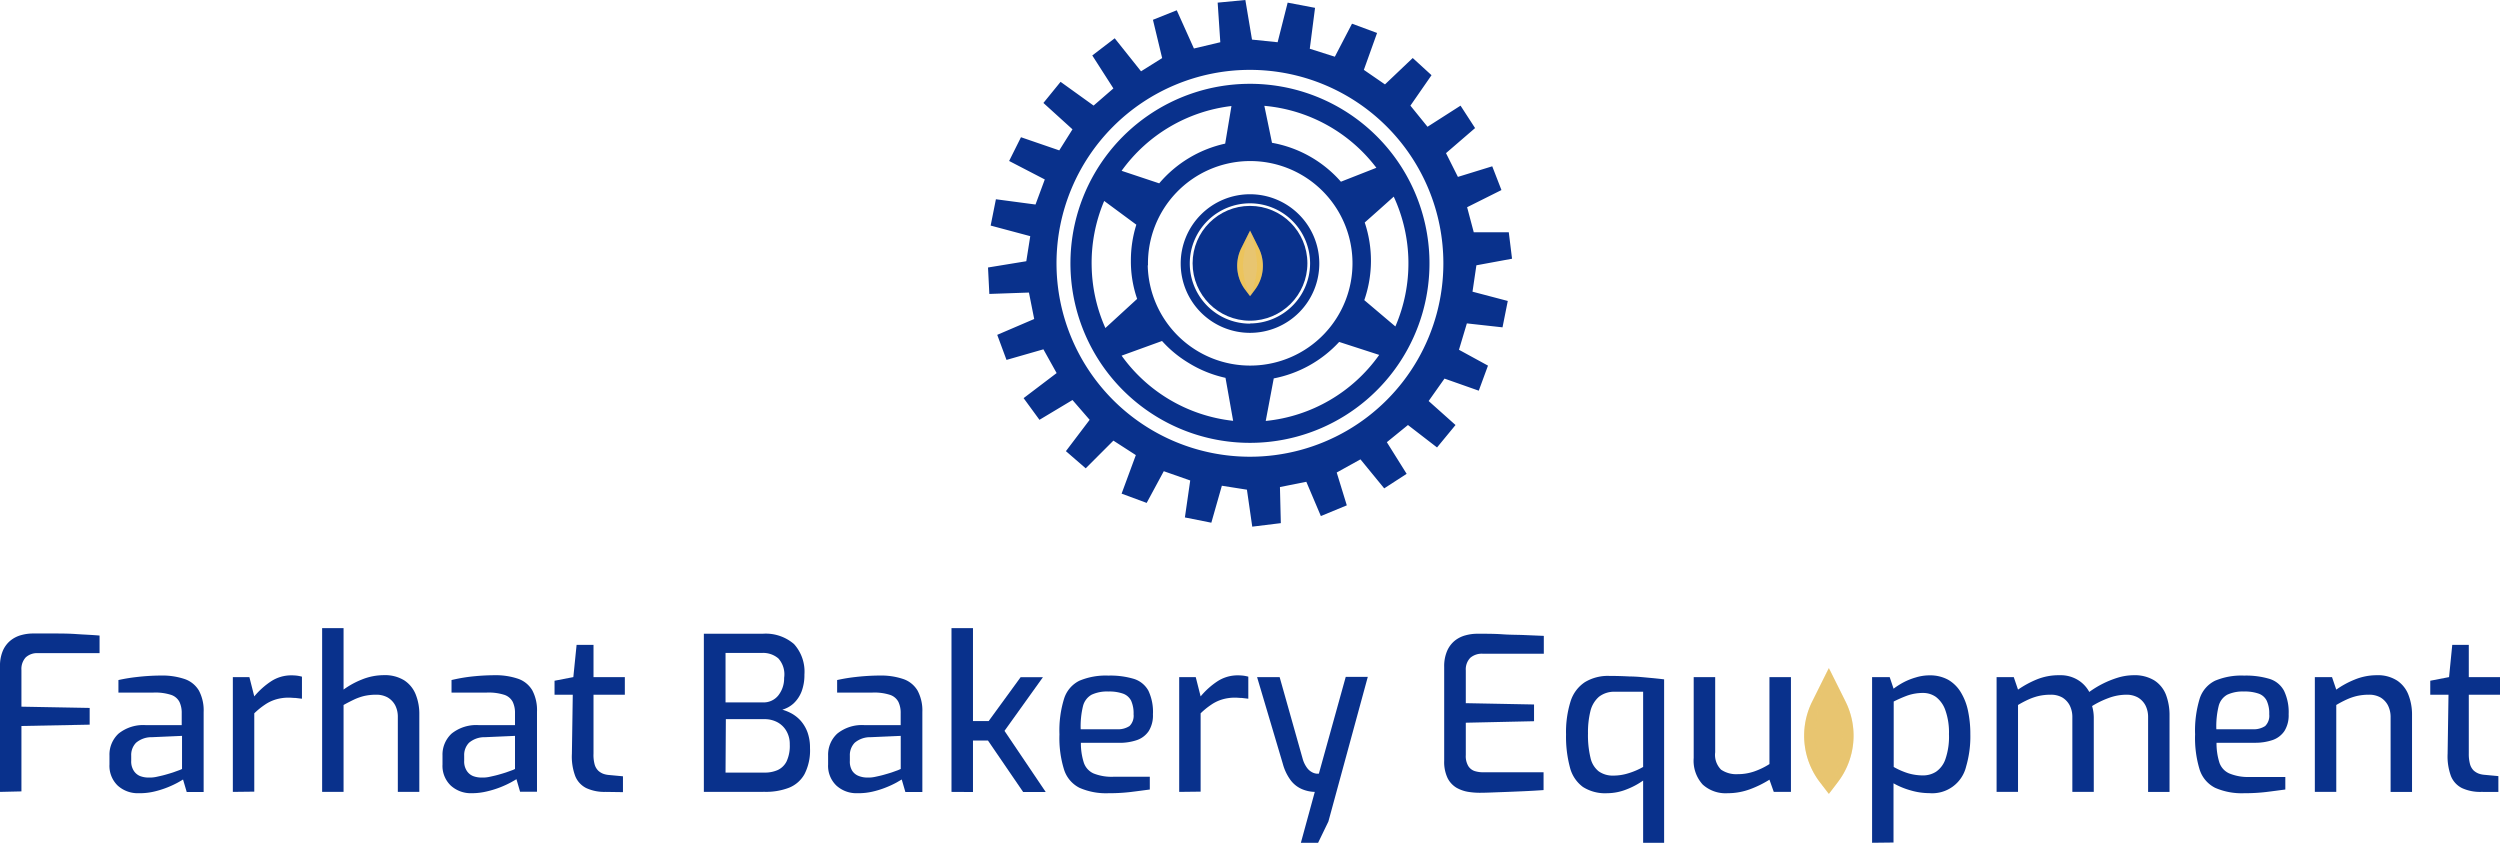 <svg xmlns="http://www.w3.org/2000/svg" viewBox="0 0 398.98 134.5"><defs><style>.cls-1{isolation:isolate;}.cls-2{fill:#09318c;}.cls-3,.cls-4,.cls-5{fill:#e8c570;}.cls-4,.cls-5,.cls-6,.cls-7{opacity:0.3;}.cls-4,.cls-6{mix-blend-mode:screen;}.cls-5,.cls-7{mix-blend-mode:multiply;}.cls-6,.cls-7{fill:#f5c12e;}</style></defs><g class="cls-1"><g id="Layer_2" data-name="Layer 2"><g id="Layer_1-2" data-name="Layer 1"><path class="cls-2" d="M0,126.38v-20a6.17,6.17,0,0,1,.46-2.54,4.33,4.33,0,0,1,1.22-1.62,4.67,4.67,0,0,1,1.69-.86,7.14,7.14,0,0,1,1.87-.26c.94,0,2,0,3.19,0s2.42,0,3.71.09,2.54.13,3.75.24v2.81H6.1a2.68,2.68,0,0,0-2,.68,2.73,2.73,0,0,0-.68,2v5.86l10.89.2v2.67l-10.89.21v10.44Z"/><path class="cls-2" d="M22.12,126.59a4.76,4.76,0,0,1-3.34-1.22A4.38,4.38,0,0,1,17.47,122v-1.44a4.56,4.56,0,0,1,1.45-3.48,6.28,6.28,0,0,1,4.4-1.35H29v-1.92a4.05,4.05,0,0,0-.36-1.79,2.34,2.34,0,0,0-1.32-1.12,8.21,8.21,0,0,0-2.84-.37H18.9v-2a27.34,27.34,0,0,1,2.9-.48,35.21,35.21,0,0,1,3.89-.24,11.16,11.16,0,0,1,3.78.56,4.23,4.23,0,0,1,2.28,1.85,6.73,6.73,0,0,1,.75,3.41v12.77H29.8l-.59-2c-.13.09-.42.26-.85.5a15.93,15.93,0,0,1-1.66.77,14.93,14.93,0,0,1-2.2.68A10.06,10.06,0,0,1,22.12,126.59Zm1.58-2.5a5,5,0,0,0,1.22-.1c.46-.1.93-.2,1.4-.33s.9-.26,1.3-.39l1-.36a3.24,3.24,0,0,0,.43-.19v-5.28l-4.79.21a3.8,3.8,0,0,0-2.55.89,2.8,2.8,0,0,0-.77,2.06v.82a2.72,2.72,0,0,0,.41,1.59,2.17,2.17,0,0,0,1,.84A3.68,3.68,0,0,0,23.7,124.09Z"/><path class="cls-2" d="M37.16,126.38V108.06H39.8l.78,3.08a12.35,12.35,0,0,1,2.61-2.36,5.86,5.86,0,0,1,3.35-1,8,8,0,0,1,.86.05,6.91,6.91,0,0,1,.79.16v3.52l-1-.12c-.34,0-.69-.05-1.06-.05a7.1,7.1,0,0,0-2.09.28,6.31,6.31,0,0,0-1.76.84,12,12,0,0,0-1.7,1.38v12.5Z"/><path class="cls-2" d="M51.41,126.38V100.25h3.42v9.8a13.25,13.25,0,0,1,2.91-1.6,9.37,9.37,0,0,1,3.53-.7,5.84,5.84,0,0,1,3.23.82,4.79,4.79,0,0,1,1.84,2.25,8.33,8.33,0,0,1,.58,3.2v12.36H63.49V114.43a4,4,0,0,0-.42-1.87,3.21,3.21,0,0,0-1.2-1.25,3.7,3.7,0,0,0-1.83-.44,8.82,8.82,0,0,0-1.91.2,8.62,8.62,0,0,0-1.66.59c-.52.25-1.07.53-1.64.85v13.87Z"/><path class="cls-2" d="M75.28,126.59a4.74,4.74,0,0,1-3.34-1.22A4.35,4.35,0,0,1,70.62,122v-1.44a4.56,4.56,0,0,1,1.45-3.48,6.28,6.28,0,0,1,4.4-1.35h5.72v-1.92a4.05,4.05,0,0,0-.36-1.79,2.35,2.35,0,0,0-1.31-1.12,8.27,8.27,0,0,0-2.85-.37H72.06v-2A26.7,26.7,0,0,1,75,108a35.21,35.21,0,0,1,3.89-.24,11.12,11.12,0,0,1,3.78.56,4.23,4.23,0,0,1,2.28,1.85,6.73,6.73,0,0,1,.75,3.41v12.77H83l-.58-2c-.14.09-.43.26-.86.5a15.93,15.93,0,0,1-1.66.77,15.18,15.18,0,0,1-2.19.68A10.18,10.18,0,0,1,75.28,126.59Zm1.57-2.5a5,5,0,0,0,1.22-.1c.46-.1.93-.2,1.4-.33s.9-.26,1.3-.39l1-.36a3.47,3.47,0,0,0,.42-.19v-5.28l-4.79.21a3.8,3.8,0,0,0-2.55.89,2.8,2.8,0,0,0-.77,2.06v.82a2.72,2.72,0,0,0,.41,1.59,2.17,2.17,0,0,0,1,.84A3.68,3.68,0,0,0,76.85,124.09Z"/><path class="cls-2" d="M96.65,126.38a6.91,6.91,0,0,1-3.07-.6,3.66,3.66,0,0,1-1.78-1.93,8.93,8.93,0,0,1-.53-3.56l.14-9.42H88.5v-2.23l3-.58.52-5.14h2.7v5.14h5v2.81h-5v9.38A5.79,5.79,0,0,0,94.9,122a2.26,2.26,0,0,0,.58,1,2.52,2.52,0,0,0,.82.5,3.57,3.57,0,0,0,.86.18l2.26.21v2.53Z"/><path class="cls-2" d="M112.33,126.38V101.14h9.39a6.9,6.9,0,0,1,5,1.65,6.56,6.56,0,0,1,1.66,4.86,7.41,7.41,0,0,1-.46,2.72,5.16,5.16,0,0,1-1.27,1.89,4.49,4.49,0,0,1-1.8,1,7.32,7.32,0,0,1,1.49.61,5.65,5.65,0,0,1,1.44,1.15,5.89,5.89,0,0,1,1.08,1.82,7.21,7.21,0,0,1,.41,2.55,8.3,8.3,0,0,1-.88,4.16,4.91,4.91,0,0,1-2.48,2.17,10.18,10.18,0,0,1-3.87.65Zm3.46-14.28h6A3,3,0,0,0,124.2,111a4.39,4.39,0,0,0,.94-2.82,3.8,3.8,0,0,0-.92-3.1,3.74,3.74,0,0,0-2.54-.88h-5.89Zm0,11.2H122a5.07,5.07,0,0,0,2.12-.41,3,3,0,0,0,1.41-1.37,5.86,5.86,0,0,0,.51-2.71,4.09,4.09,0,0,0-.55-2.17,3.65,3.65,0,0,0-1.45-1.39,4.32,4.32,0,0,0-2-.48h-6.2Z"/><path class="cls-2" d="M136.82,126.59a4.74,4.74,0,0,1-3.34-1.22,4.35,4.35,0,0,1-1.32-3.37v-1.44a4.57,4.57,0,0,1,1.46-3.48,6.26,6.26,0,0,1,4.4-1.35h5.72v-1.92a4.05,4.05,0,0,0-.36-1.79,2.34,2.34,0,0,0-1.32-1.12,8.24,8.24,0,0,0-2.84-.37H133.6v-2a27.12,27.12,0,0,1,2.89-.48,35.37,35.37,0,0,1,3.89-.24,11.08,11.08,0,0,1,3.78.56,4.23,4.23,0,0,1,2.28,1.85,6.73,6.73,0,0,1,.76,3.41v12.77h-2.71l-.58-2-.86.5a15,15,0,0,1-1.66.77,14.43,14.43,0,0,1-2.19.68A10.12,10.12,0,0,1,136.82,126.59Zm1.57-2.5a5,5,0,0,0,1.22-.1c.47-.1.94-.2,1.4-.33s.91-.26,1.31-.39l1-.36.43-.19v-5.28l-4.8.21a3.8,3.8,0,0,0-2.55.89,2.84,2.84,0,0,0-.77,2.06v.82A2.8,2.8,0,0,0,136,123a2.15,2.15,0,0,0,1.05.84A3.66,3.66,0,0,0,138.39,124.09Z"/><path class="cls-2" d="M151.85,126.38V100.25h3.43v14.83h2.5l5.1-7h3.56l-6.13,8.56,6.58,9.76h-3.6l-5.62-8.22h-2.39v8.22Z"/><path class="cls-2" d="M176.92,126.59a10.55,10.55,0,0,1-4.64-.86,4.92,4.92,0,0,1-2.46-2.89,16.94,16.94,0,0,1-.74-5.64,17.17,17.17,0,0,1,.74-5.7,4.8,4.8,0,0,1,2.44-2.86,10.85,10.85,0,0,1,4.63-.82,13.09,13.09,0,0,1,4.09.53,4,4,0,0,1,2.3,1.89A7.93,7.93,0,0,1,184,114a4.72,4.72,0,0,1-.67,2.67,3.75,3.75,0,0,1-1.88,1.44,8.61,8.61,0,0,1-2.89.44H172.5a10.15,10.15,0,0,0,.47,3.17,2.89,2.89,0,0,0,1.54,1.71,7.76,7.76,0,0,0,3.27.53h5.72V126c-1,.13-2,.27-3,.39A28.64,28.64,0,0,1,176.92,126.59Zm-4.45-10.21h5.79a3.28,3.28,0,0,0,2-.51,2.29,2.29,0,0,0,.65-1.88,4.91,4.91,0,0,0-.39-2.16,2.33,2.33,0,0,0-1.29-1.13,6.66,6.66,0,0,0-2.36-.34,5.8,5.8,0,0,0-2.66.51,2.89,2.89,0,0,0-1.37,1.81A13.56,13.56,0,0,0,172.47,116.38Z"/><path class="cls-2" d="M188.19,126.38V108.06h2.64l.78,3.08a12.35,12.35,0,0,1,2.61-2.36,5.88,5.88,0,0,1,3.35-1,7.81,7.81,0,0,1,.86.05,6.49,6.49,0,0,1,.79.16v3.52l-1-.12c-.34,0-.69-.05-1.06-.05a7.14,7.14,0,0,0-2.09.28,6.31,6.31,0,0,0-1.76.84,12,12,0,0,0-1.7,1.38v12.5Z"/><path class="cls-2" d="M207.61,134.5l2.22-8.12a5.57,5.57,0,0,1-2.09-.46,4.47,4.47,0,0,1-1.76-1.4,7.8,7.8,0,0,1-1.25-2.62l-4.11-13.84h3.6l3.7,13.12a4.43,4.43,0,0,0,.7,1.4,2.38,2.38,0,0,0,.79.67,2,2,0,0,0,.7.22l.37,0,4.29-15.45h3.52L212,131.11l-1.64,3.39Z"/><path class="cls-2" d="M236.1,126.52a11.72,11.72,0,0,1-1.81-.15,5.71,5.71,0,0,1-1.84-.65,3.77,3.77,0,0,1-1.42-1.53,6,6,0,0,1-.55-2.77v-15a6.16,6.16,0,0,1,.47-2.54,4.31,4.31,0,0,1,1.21-1.62,4.63,4.63,0,0,1,1.7-.86,7.13,7.13,0,0,1,1.86-.26c1.49,0,2.85,0,4.1.09s2.4.07,3.47.12l3.09.13v2.85h-9.73a2.82,2.82,0,0,0-2,.65,2.63,2.63,0,0,0-.72,2v5.24l10.89.21v2.67l-10.89.24v5.17a3.08,3.08,0,0,0,.4,1.75,1.92,1.92,0,0,0,1,.79,4.54,4.54,0,0,0,1.35.2h9.66v2.84c-1,.07-2.16.14-3.33.19s-2.33.1-3.51.14S237.22,126.52,236.1,126.52Z"/><path class="cls-2" d="M262.23,134.5v-9.93a12.09,12.09,0,0,1-2.72,1.44,8.45,8.45,0,0,1-3,.58,6.59,6.59,0,0,1-3.89-1,5.55,5.55,0,0,1-2.07-3.12,18.8,18.8,0,0,1-.62-5.24,16.36,16.36,0,0,1,.74-5.36,5.7,5.7,0,0,1,2.26-3,7.08,7.08,0,0,1,3.89-1q1.63,0,3.27.09c1.08,0,2.1.12,3,.2s1.78.17,2.49.26V134.5Zm-4.79-10.72a8.08,8.08,0,0,0,2.46-.38,11.5,11.5,0,0,0,2.33-1v-12h-4.45a3.94,3.94,0,0,0-2.6.8,4.42,4.42,0,0,0-1.36,2.28,14.07,14.07,0,0,0-.39,3.56,15.32,15.32,0,0,0,.41,3.94,3.77,3.77,0,0,0,1.29,2.11A3.85,3.85,0,0,0,257.44,123.78Z"/><path class="cls-2" d="M275.73,126.59a5.43,5.43,0,0,1-4-1.39,5.65,5.65,0,0,1-1.43-4.23V108.06h3.43v12a3.32,3.32,0,0,0,.94,2.77,4.29,4.29,0,0,0,2.66.72,8,8,0,0,0,2.62-.43,11.63,11.63,0,0,0,2.44-1.18V108.06h3.43v18.32h-2.74l-.69-1.95a16.77,16.77,0,0,1-3.06,1.51A10.25,10.25,0,0,1,275.73,126.59Z"/><path class="cls-2" d="M298.77,134.5V108.06h2.81l.62,1.85a11.83,11.83,0,0,1,1.56-1,10.37,10.37,0,0,1,2-.8,7.44,7.44,0,0,1,2.18-.33,6,6,0,0,1,3,.72,5.72,5.72,0,0,1,2,2,9.33,9.33,0,0,1,1.15,3,17.75,17.75,0,0,1,.36,3.66,17.1,17.1,0,0,1-.67,5.16,5.56,5.56,0,0,1-5.87,4.26,10.64,10.64,0,0,1-2.95-.43,12.21,12.21,0,0,1-2.77-1.14v9.45Zm8.12-10.75a3.83,3.83,0,0,0,2.09-.59,4,4,0,0,0,1.49-2,11,11,0,0,0,.57-4,10.52,10.52,0,0,0-.59-3.85,4.53,4.53,0,0,0-1.5-2.09,3.52,3.52,0,0,0-2-.63,7.5,7.5,0,0,0-2.62.44,20.37,20.37,0,0,0-2.11.93v10.44a11.53,11.53,0,0,0,2.28,1A8.43,8.43,0,0,0,306.89,123.75Z"/><path class="cls-2" d="M318.64,126.38V108.06h2.74l.68,2a15.71,15.71,0,0,1,2.95-1.61,9.29,9.29,0,0,1,3.7-.69,5.3,5.3,0,0,1,2.91.76,5,5,0,0,1,1.81,1.91,15.51,15.51,0,0,1,4.49-2.26,8.87,8.87,0,0,1,2.57-.41,6,6,0,0,1,3.34.84,4.78,4.78,0,0,1,1.85,2.3,9.21,9.21,0,0,1,.56,3.3v12.19h-3.42V114.47a4.08,4.08,0,0,0-.43-1.91,3.21,3.21,0,0,0-1.2-1.25,3.75,3.75,0,0,0-1.87-.44,8.2,8.2,0,0,0-2.81.53,14.26,14.26,0,0,0-2.63,1.28,6.61,6.61,0,0,1,.27,1.82v11.88h-3.42V114.47a4.08,4.08,0,0,0-.43-1.91,3.23,3.23,0,0,0-1.18-1.25,3.67,3.67,0,0,0-1.85-.44,8.66,8.66,0,0,0-1.9.2,9,9,0,0,0-1.66.57,16.61,16.61,0,0,0-1.65.87v13.87Z"/><path class="cls-2" d="M358.16,126.59a10.55,10.55,0,0,1-4.64-.86,4.93,4.93,0,0,1-2.47-2.89,17.24,17.24,0,0,1-.73-5.64,17.48,17.48,0,0,1,.73-5.7,4.82,4.82,0,0,1,2.45-2.86,10.79,10.79,0,0,1,4.63-.82,13.14,13.14,0,0,1,4.09.53,3.94,3.94,0,0,1,2.29,1.89,7.91,7.91,0,0,1,.74,3.75,4.72,4.72,0,0,1-.67,2.67,3.75,3.75,0,0,1-1.88,1.44,8.63,8.63,0,0,1-2.9.44h-6.06a10.19,10.19,0,0,0,.46,3.17,2.91,2.91,0,0,0,1.55,1.71A7.76,7.76,0,0,0,359,124h5.72V126c-1,.13-2,.27-3,.39A28.75,28.75,0,0,1,358.16,126.59Zm-4.45-10.21h5.79a3.28,3.28,0,0,0,2-.51,2.29,2.29,0,0,0,.65-1.88,4.75,4.75,0,0,0-.4-2.16,2.27,2.27,0,0,0-1.28-1.13,6.7,6.7,0,0,0-2.36-.34,5.8,5.8,0,0,0-2.66.51,2.86,2.86,0,0,0-1.37,1.81A13.56,13.56,0,0,0,353.71,116.38Z"/><path class="cls-2" d="M369.43,126.38V108.06h2.74l.68,2a14.16,14.16,0,0,1,2.93-1.6,9.24,9.24,0,0,1,3.51-.7,5.64,5.64,0,0,1,3.31.88,4.82,4.82,0,0,1,1.79,2.31,8.59,8.59,0,0,1,.55,3.11v12.33h-3.42V114.47a4.08,4.08,0,0,0-.43-1.91,3.23,3.23,0,0,0-1.18-1.25,3.67,3.67,0,0,0-1.85-.44,8.66,8.66,0,0,0-1.9.2,8.77,8.77,0,0,0-1.66.57,16.61,16.61,0,0,0-1.65.87v13.87Z"/><path class="cls-2" d="M396,126.38a6.94,6.94,0,0,1-3.07-.6,3.66,3.66,0,0,1-1.78-1.93,9.12,9.12,0,0,1-.53-3.56l.14-9.42h-2.91v-2.23l3-.58.51-5.14H394v5.14h5v2.81h-5v9.38a6.19,6.19,0,0,0,.2,1.72,2.26,2.26,0,0,0,.58,1,2.56,2.56,0,0,0,.83.5,3.41,3.41,0,0,0,.85.18l2.26.21v2.53Z"/><path class="cls-3" d="M293.31,124.81l-1.44,1.89h0l-1.46-1.9A12.23,12.23,0,0,1,289.19,112l2.68-5.38v0l2.67,5.36A12.21,12.21,0,0,1,293.31,124.81Z"/><path class="cls-4" d="M293.31,124.81l-1.44,1.89a25.68,25.68,0,0,0,2.16-9.5,35.84,35.84,0,0,0-2.16-10.6l2.67,5.36A12.21,12.21,0,0,1,293.31,124.81Z"/><path class="cls-5" d="M290.43,124.81l1.44,1.89a26,26,0,0,1-2.15-9.5,36.31,36.31,0,0,1,2.15-10.6L289.21,112A12.21,12.21,0,0,0,290.43,124.81Z"/><path class="cls-2" d="M235.62,42.34l5.69-1.05-.52-4.22H235.2l-1.06-4,5.48-2.74-1.47-3.79-5.48,1.69-1.9-3.79,4.64-4-2.32-3.58-5.27,3.37-2.73-3.37L228.46,12l-3-2.74-4.43,4.21-3.37-2.32,2.11-5.89-4-1.48-2.74,5.27-4-1.27.84-6.53L205.5.42l-1.6,6.32-4.09-.42L198.75,0l-4.42.42.42,6.32-4.21,1-2.74-6.1L184,3.16l1.47,6.11-3.37,2.11L177.9,6.11l-3.58,2.74,3.37,5.26-3.16,2.74-5.27-3.79-2.74,3.37,4.64,4.21L169.05,24l-6.11-2.1-1.89,3.79,5.69,2.95-1.48,4-6.32-.84L158.1,36l6.32,1.69-.63,4-6.11,1,.21,4.22,6.32-.22.84,4.22-5.9,2.53,1.48,4,5.89-1.69,2.11,3.79-5.27,4L165.89,67l5.27-3.16L173.9,67,170.11,72l3.16,2.74,4.42-4.42,3.58,2.31L179,78.78l4,1.48,2.73-5.06,4.22,1.48-.85,5.9,4.22.84,1.68-5.9,4,.63.85,5.9,4.56-.56-.14-5.76,4.21-.84,2.32,5.47,4.14-1.71-1.61-5.24,3.79-2.1,3.79,4.63,3.58-2.32-3.16-5.05,3.37-2.74,4.64,3.58,2.95-3.58L228,64l2.53-3.58L236,62.35l1.47-4-4.63-2.53,1.26-4.21,5.69.63.84-4.21L235,46.55ZM199.49,72.89A30.87,30.87,0,1,1,230.35,42,30.87,30.87,0,0,1,199.49,72.89Z"/><path class="cls-2" d="M199,13.38a28.65,28.65,0,1,0,29.13,28.16A28.65,28.65,0,0,0,199,13.38Zm20.65,13.4L214,29a19.08,19.08,0,0,0-11-6.21c-.41-2-.81-3.93-1.22-5.9A25.25,25.25,0,0,1,219.66,26.78Zm-23.12-9.86-1,6A19.21,19.21,0,0,0,185,29.26l-6-2A25.25,25.25,0,0,1,196.54,16.92ZM174.22,42.45a25.31,25.31,0,0,1,2-10.38l5.13,3.79a19,19,0,0,0-.87,5.73v.11a18.27,18.27,0,0,0,1,6l-5.07,4.65A25.32,25.32,0,0,1,174.22,42.45ZM179,56.76l6.45-2.34a18.45,18.45,0,0,0,4.13,3.43,18.89,18.89,0,0,0,6,2.45c.41,2.28.81,4.57,1.22,6.86A25.26,25.26,0,0,1,179,56.76Zm4.21-14.42a16.32,16.32,0,1,1,16.63,16A16.34,16.34,0,0,1,183.17,42.34ZM202,67.18l1.28-6.79a19.15,19.15,0,0,0,10.44-5.82l6.39,2.07A25.27,25.27,0,0,1,202,67.18ZM217.73,47.9a19.19,19.19,0,0,0,.07-12.39q2.32-2.05,4.63-4.13a25.37,25.37,0,0,1,.26,20.72Z"/><path class="cls-2" d="M199.49,31A11.06,11.06,0,1,0,210.55,42,11.06,11.06,0,0,0,199.49,31Zm0,20.65a9.6,9.6,0,1,1,9.59-9.6A9.61,9.61,0,0,1,199.49,51.62Z"/><circle class="cls-2" cx="199.49" cy="42.02" r="9.16"/><path class="cls-3" d="M200.25,46.27l-.75,1h0l-.75-1a6.34,6.34,0,0,1-.64-6.68l1.39-2.8h0l1.38,2.79A6.36,6.36,0,0,1,200.25,46.27Z"/><path class="cls-6" d="M200.25,46.27l-.75,1a13.5,13.5,0,0,0,1.12-4.94,18.94,18.94,0,0,0-1.12-5.51l1.38,2.79A6.36,6.36,0,0,1,200.25,46.27Z"/><path class="cls-7" d="M198.75,46.27l.75,1a13.2,13.2,0,0,1-1.13-4.94,18.47,18.47,0,0,1,1.13-5.51l-1.39,2.79A6.34,6.34,0,0,0,198.75,46.27Z"/></g></g></g></svg>